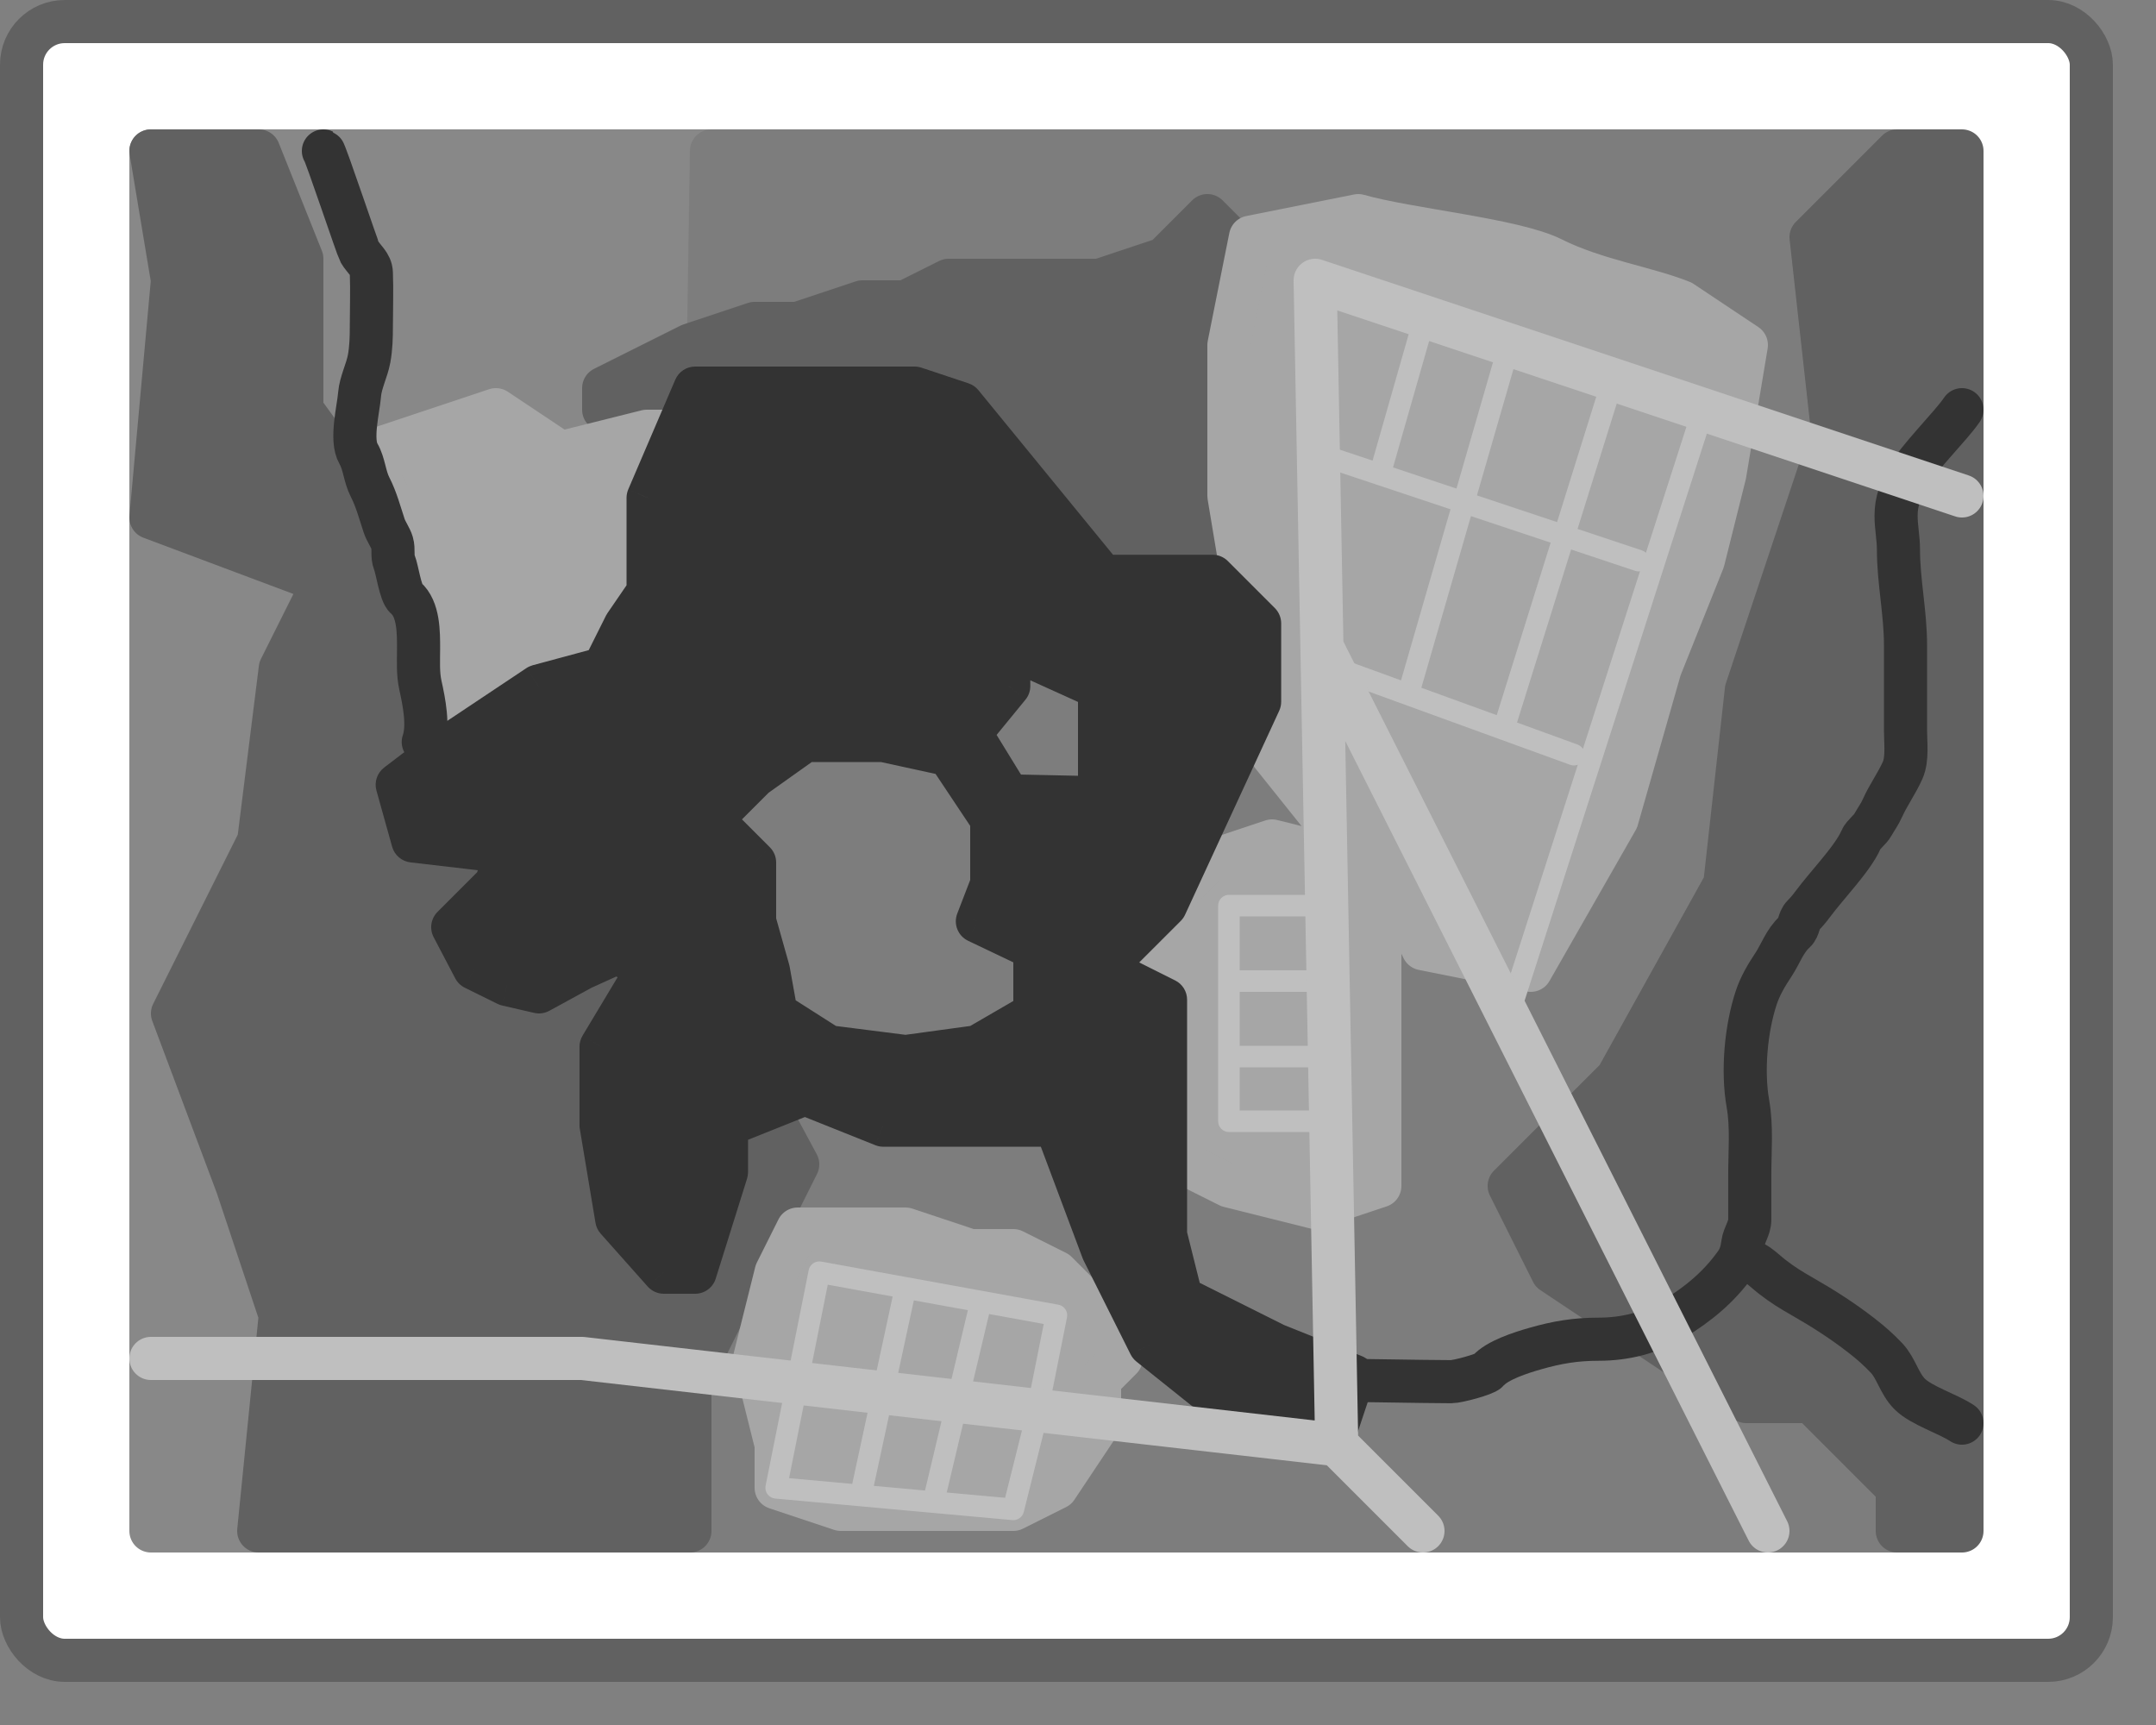 <svg width="50" height="40" viewBox="0 0 50 40" fill="none" xmlns="http://www.w3.org/2000/svg">
<rect x="0" y="0" width="50" height="40" fill="#808080" stroke="none"/>
<rect x="0.5" y="0.5" width="48" height="38" rx="1" fill="white"/>
<path d="M19 15L12 15.5L7.5 9.5V6L6 3.5H26.5L27 5L18 8.5L19 15Z" fill="#888888" stroke="#888888" stroke-linejoin="round"/>
<path d="M44 3.5H26.5H16.5L16 35.5H44V3.5Z" fill="#7D7D7D" stroke="#7D7D7D" stroke-linecap="round" stroke-linejoin="round"/>
<path d="M3.5 18V3.5H6.5L7 35.5H3.5V18Z" fill="#888888" stroke="#888888" stroke-linecap="round" stroke-linejoin="round"/>
<path d="M42 5.5L44 3.5H45.5V35.5H44V34.5L42 32.5H40.5L36 29.5L35 27.5L37.5 25L40 20.5L40.5 16L42.5 10L42 5.5Z" fill="#616161"/>
<path d="M6 3.5L7 6V9.5L15 20.5L18.5 27L17.5 29L16 32V35.5H6L6.5 30.5L5.5 27.5L4 23.5L6 19.5L6.5 15.5L7.5 13.5L3.5 12L4 6.5L3.5 3.5H6Z" fill="#616161"/>
<path d="M15.5 10L16 9.5L17.5 9H19.5H21H22L23 10L24 11.5L25 13H26H28V12.5V11.5V10.5V9.5V8.5L28.5 8V7V5.5L28 5L27.5 5.5L27 6L25.5 6.5H24H23H22L21 7H20L18.5 7.5H17.5L16 8L15 8.5L14 9V9.5L14.5 10H15.5Z" fill="#616161"/>
<path d="M7 9.5V6L6 3.5H3.5L4 6.5L3.5 12L7.5 13.5M7 9.5L7.5 13.5M7 9.5L15 20.5L18.5 27L17.5 29L16 32V35.5H6L6.5 30.5L5.5 27.5L4 23.5L6 19.5L6.5 15.5L7.5 13.5M44 3.5L42 5.5L42.5 10L40.5 16L40 20.5L37.5 25L35 27.5L36 29.5L40.5 32.5H42L44 34.5V35.5H45.5V3.5H44ZM16 9.5L15.5 10H14.5L14 9.5V9L15 8.5L16 8L17.5 7.5H18.5L20 7H21L22 6.5H23H24H25.5L27 6L27.5 5.5L28 5L28.5 5.5V7V8L28 8.5V9.5V10.5V11.5V12.5V13H26H25L24 11.5L23 10L22 9H21H19.5H17.5L16 9.5Z" stroke="#616161" stroke-linejoin="round"/>
<path d="M28.5 8L29 5.5L31.5 5C32.667 5.333 35.106 5.553 36 6C37 6.5 38.167 6.667 39 7L40.5 8L40 11L39.5 13L38.5 15.5L37.5 19L35.5 22.5L33 22L32.5 21L32 22V24V26V27.5L30.5 28L28.5 27.5L27.5 27L27 25.5L26.5 23.5V22C26.5 21.833 26.6 21.4 27 21L28 20L29.5 19.5L31.5 20L29.5 17.5L28.5 11.5V8Z" fill="#A6A6A6"/>
<path d="M18 29.5L17.5 31.5L18 33.5V34.5L19.5 35H21H22.5H23.5L24.5 34.5L25.5 33V32L26 31.5L25.5 30.5L24.5 29.5L23.5 29H22.5L21 28.5H20H18.5L18 29.5Z" fill="#A6A6A6"/>
<path d="M15.5 13.5V10H15L13 10.5L11.5 9.5L10 10L8.5 10.5L9 11.5L9.5 13L10 15V17L11.5 16.5L13 16H15.5L16.5 14.5L15.5 13.5Z" fill="#A6A6A6"/>
<path d="M31.5 20L29.5 17.5L28.5 11.5V8L29 5.5L31.5 5C32.667 5.333 35.106 5.553 36 6C37 6.5 38.167 6.667 39 7L40.5 8L40 11L39.5 13L38.5 15.5L37.5 19L35.5 22.5L33 22L32.5 21L32 22M31.5 20L29.5 19.5L28 20C27.833 20.167 27.4 20.6 27 21C26.6 21.4 26.5 21.833 26.5 22V23.5L27 25.5L27.5 27L28.5 27.5L30.5 28L32 27.5V26V24V22M31.5 20L32 22M17.5 31.5L18 29.5L18.5 28.5H20H21L22.5 29H23.5L24.5 29.5L25.5 30.5L26 31.5L25.5 32V33L24.5 34.5L23.5 35H22.5H21H19.5L18 34.5V33.5L17.5 31.5ZM15.5 10V13.5L16.5 14.5L15.5 16H13L11.5 16.5L10 17V15L9.5 13L9 11.5L8.5 10.5L10 10L11.5 9.5L13 10.5L15 10H15.5Z" stroke="#A6A6A6" stroke-linecap="round" stroke-linejoin="round"/>
<path d="M30.579 10.263C30.448 10.219 30.306 10.29 30.263 10.421C30.219 10.552 30.29 10.694 30.421 10.737L30.579 10.263ZM37.921 13.237C38.052 13.281 38.194 13.21 38.237 13.079C38.281 12.948 38.21 12.806 38.079 12.763L37.921 13.237ZM31.085 15.265C30.956 15.218 30.812 15.285 30.765 15.415C30.718 15.544 30.785 15.688 30.915 15.735L31.085 15.265ZM36.415 17.735C36.544 17.782 36.688 17.715 36.735 17.585C36.782 17.456 36.715 17.312 36.585 17.265L36.415 17.735ZM39.738 9.576C39.78 9.445 39.708 9.304 39.577 9.262C39.445 9.22 39.304 9.292 39.262 9.424L39.738 9.576ZM34.762 23.424C34.72 23.555 34.792 23.696 34.923 23.738C35.055 23.78 35.196 23.708 35.238 23.576L34.762 23.424ZM19 29.5L19.045 29.254C18.911 29.23 18.782 29.317 18.755 29.451L19 29.5ZM24.5 30.5L24.745 30.549C24.758 30.483 24.744 30.415 24.707 30.36C24.669 30.304 24.611 30.266 24.545 30.254L24.5 30.5ZM24 33L24.243 33.061L24.245 33.049L24 33ZM21 29.864L21.045 29.618L21 29.864ZM19.756 34.447C19.727 34.582 19.812 34.715 19.947 34.744C20.082 34.773 20.215 34.688 20.244 34.553L19.756 34.447ZM21.402 34.774C21.37 34.908 21.453 35.043 21.587 35.075C21.722 35.106 21.857 35.023 21.889 34.889L21.402 34.774ZM34.872 16.908L34.786 17.143L34.872 16.908ZM32.657 16.103L32.572 16.338L32.657 16.103ZM35.24 8.069C35.279 7.937 35.202 7.798 35.069 7.76C34.937 7.721 34.798 7.798 34.76 7.931L35.24 8.069ZM32.217 11.072L32.296 10.835L32.217 11.072ZM32 11L31.921 11.237V11.237L32 11ZM33.24 7.569C33.278 7.436 33.201 7.298 33.069 7.26C32.936 7.222 32.798 7.299 32.76 7.431L33.24 7.569ZM30.5 21.25C30.638 21.25 30.75 21.138 30.75 21C30.75 20.862 30.638 20.75 30.5 20.75V21.25ZM28.5 21V20.75C28.362 20.75 28.25 20.862 28.25 21H28.5ZM28.5 26H28.25C28.25 26.138 28.362 26.25 28.5 26.25V26ZM30.5 26.25C30.638 26.25 30.75 26.138 30.75 26C30.75 25.862 30.638 25.75 30.5 25.75V26.25ZM30.5 24.75C30.638 24.75 30.75 24.638 30.75 24.5C30.75 24.362 30.638 24.25 30.5 24.25V24.75ZM30.5 23C30.638 23 30.75 22.888 30.75 22.75C30.75 22.612 30.638 22.5 30.5 22.5V23ZM18 34.5L17.755 34.451C17.741 34.52 17.757 34.593 17.8 34.65C17.842 34.706 17.907 34.742 17.977 34.749L18 34.5ZM23.5 35L23.477 35.249C23.6 35.26 23.713 35.18 23.742 35.061L23.5 35ZM39.262 9.424L34.762 23.424L35.238 23.576L39.738 9.576L39.262 9.424ZM18.745 32.049L19.245 29.549L18.755 29.451L18.255 31.951L18.745 32.049ZM24.255 30.451L23.755 32.951L24.245 33.049L24.745 30.549L24.255 30.451ZM18.955 29.746L20.955 30.11L21.045 29.618L19.045 29.254L18.955 29.746ZM20.756 29.811L19.756 34.447L20.244 34.553L21.244 29.916L20.756 29.811ZM20.955 30.11L22.705 30.428L22.795 29.936L21.045 29.618L20.955 30.11ZM22.705 30.428L24.455 30.746L24.545 30.254L22.795 29.936L22.705 30.428ZM22.507 30.124L21.402 34.774L21.889 34.889L22.993 30.24L22.507 30.124ZM34.786 17.143L36.415 17.735L36.585 17.265L34.957 16.673L34.786 17.143ZM35.11 16.983L37.739 8.575L37.261 8.425L34.633 16.833L35.11 16.983ZM30.915 15.735L32.572 16.338L32.743 15.868L31.085 15.265L30.915 15.735ZM32.572 16.338L34.786 17.143L34.957 16.673L32.743 15.868L32.572 16.338ZM32.898 16.172L35.24 8.069L34.76 7.931L32.417 16.033L32.898 16.172ZM32.138 11.309L37.921 13.237L38.079 12.763L32.296 10.835L32.138 11.309ZM30.421 10.737L31.921 11.237L32.079 10.763L30.579 10.263L30.421 10.737ZM31.921 11.237L32.138 11.309L32.296 10.835L32.079 10.763L31.921 11.237ZM32.24 11.069L33.24 7.569L32.76 7.431L31.76 10.931L32.24 11.069ZM30.5 20.75H28.5V21.25H30.5V20.75ZM28.5 26.25H30.5V25.75H28.5V26.25ZM28.25 24.5V26H28.75V24.5H28.25ZM28.5 24.75H30.5V24.25H28.5V24.75ZM28.25 21V22.75H28.75V21H28.25ZM28.25 22.75V24.5H28.75V22.75H28.25ZM28.5 23H30.5V22.5H28.5V23ZM18.255 31.951L17.755 34.451L18.245 34.549L18.745 32.049L18.255 31.951ZM17.977 34.749L23.477 35.249L23.523 34.751L18.023 34.251L17.977 34.749ZM23.742 35.061L24.242 33.061L23.758 32.939L23.258 34.939L23.742 35.061Z" fill="#BFBFBF"/>
<path d="M40.359 29.193C40.683 29.201 40.861 29.422 41.098 29.606C41.341 29.795 41.537 29.915 41.807 30.069C42.299 30.35 42.744 30.637 43.178 30.975C43.391 31.14 43.574 31.302 43.753 31.492C43.975 31.727 44.045 32.082 44.288 32.325C44.558 32.595 45.169 32.78 45.5 33" stroke="#333333" stroke-linecap="round"/>
<path d="M9.816 17.205C9.946 16.834 9.836 16.28 9.75 15.892C9.688 15.614 9.707 15.328 9.707 15.043C9.707 14.671 9.712 14.123 9.409 13.863C9.286 13.758 9.212 13.206 9.147 13.045C9.087 12.893 9.138 12.742 9.093 12.589C9.054 12.457 8.956 12.331 8.91 12.194C8.807 11.884 8.728 11.579 8.582 11.294C8.455 11.048 8.448 10.753 8.314 10.524C8.125 10.199 8.31 9.501 8.339 9.147C8.361 8.871 8.51 8.593 8.561 8.314C8.605 8.068 8.612 7.83 8.612 7.572C8.612 7.157 8.628 6.739 8.612 6.325C8.605 6.12 8.433 6.009 8.339 5.844C8.289 5.758 7.543 3.521 7.5 3.5" stroke="#333333" stroke-linecap="round"/>
<path d="M30.5 32C31.058 32 33.11 32.039 33.654 32.039C33.807 32.039 34.438 31.869 34.506 31.79C34.72 31.54 35.283 31.363 35.598 31.273C36.106 31.127 36.538 31.054 37.075 31.054C37.684 31.054 38.284 30.908 38.815 30.585C39.375 30.245 39.859 29.85 40.25 29.302C40.355 29.156 40.394 29.01 40.417 28.834C40.443 28.647 40.579 28.477 40.579 28.287C40.579 27.941 40.579 27.595 40.579 27.25C40.579 26.703 40.631 26.128 40.536 25.592C40.401 24.831 40.493 23.842 40.731 23.129C40.82 22.861 40.966 22.614 41.123 22.378C41.291 22.126 41.39 21.817 41.619 21.612C41.728 21.514 41.711 21.334 41.813 21.232C41.891 21.154 41.961 21.071 42.029 20.979C42.219 20.725 42.431 20.485 42.631 20.24C42.809 20.023 43.061 19.707 43.163 19.462C43.208 19.355 43.37 19.243 43.437 19.121C43.517 18.978 43.59 18.886 43.656 18.738C43.792 18.435 43.99 18.164 44.124 17.862C44.241 17.599 44.191 17.224 44.191 16.944C44.191 16.283 44.191 15.622 44.191 14.961C44.191 14.21 44.027 13.48 44.027 12.741C44.027 12.472 43.972 12.23 43.972 11.963C43.972 11.603 44.078 11.386 44.234 11.075C44.435 10.672 45.25 9.874 45.5 9.5" stroke="#333333" stroke-linecap="round"/>
<path fill-rule="evenodd" clip-rule="evenodd" d="M16.121 9H21.212L22.303 9.364L25.576 13.364H28.121L29.212 14.454V16.273L27.03 21L25.576 22.454L27.03 23.182V24.636V28.636L27.394 30.091L29.576 31.182L31.394 31.909L31.03 33L28.485 32.636L26.666 31.182L25.576 29L24.485 26.091H20.485L18.666 25.364L16.848 26.091V27.182L16.121 29.5H15.394L14.303 28.273L13.939 26.091V24.273L15.03 22.454L14.303 22.091L13.5 22.454L12.5 23L11.757 22.829L11 22.454L10.5 21.5L11.5 20.5L11.757 19.754L9.576 19.5L9.212 18.197L10.303 17.364L12.485 15.909L14 15.5L14.5 14.5L15.03 13.727V11.546L16.121 9ZM23.394 15.909V15L25.5 15.955V18.5L23.394 18.454L22.5 17L23.394 15.909ZM16.5 19L17.5 20V21.364L17.82 22.5L18 23.5L19.214 24.273L21 24.5L22.666 24.273L24 23.5V22L22.666 21.364L23 20.5V19L22 17.5L20.485 17.171H18.666L17.5 18L16.5 19Z" fill="#333333"/>
<path d="M21.212 9L21.37 8.526C21.319 8.509 21.266 8.5 21.212 8.5V9ZM16.121 9V8.5C15.921 8.5 15.74 8.619 15.661 8.803L16.121 9ZM22.303 9.364L22.69 9.047C22.63 8.974 22.551 8.919 22.461 8.889L22.303 9.364ZM25.576 13.364L25.189 13.68C25.284 13.796 25.426 13.864 25.576 13.864V13.364ZM28.121 13.364L28.475 13.01C28.381 12.916 28.254 12.864 28.121 12.864V13.364ZM29.212 14.454H29.712C29.712 14.322 29.659 14.195 29.566 14.101L29.212 14.454ZM29.212 16.273L29.666 16.482C29.696 16.417 29.712 16.345 29.712 16.273H29.212ZM27.03 21L27.384 21.354C27.425 21.312 27.459 21.263 27.484 21.209L27.03 21ZM25.576 22.454L25.222 22.101C25.108 22.215 25.056 22.376 25.082 22.535C25.108 22.693 25.208 22.83 25.352 22.902L25.576 22.454ZM27.03 23.182H27.53C27.53 22.992 27.423 22.819 27.254 22.735L27.03 23.182ZM27.03 28.636H26.53C26.53 28.677 26.535 28.718 26.545 28.758L27.03 28.636ZM27.394 30.091L26.909 30.212C26.944 30.354 27.04 30.473 27.17 30.538L27.394 30.091ZM29.576 31.182L29.352 31.629C29.364 31.635 29.377 31.641 29.39 31.646L29.576 31.182ZM31.394 31.909L31.868 32.067C31.952 31.816 31.825 31.543 31.579 31.445L31.394 31.909ZM31.03 33L30.959 33.495C31.199 33.529 31.428 33.387 31.504 33.158L31.03 33ZM28.485 32.636L28.172 33.027C28.242 33.083 28.326 33.119 28.414 33.131L28.485 32.636ZM26.666 31.182L26.219 31.405C26.252 31.47 26.298 31.527 26.354 31.572L26.666 31.182ZM25.576 29L25.107 29.176C25.113 29.192 25.12 29.208 25.128 29.224L25.576 29ZM24.485 26.091L24.953 25.915C24.88 25.72 24.693 25.591 24.485 25.591V26.091ZM20.485 26.091L20.299 26.555C20.358 26.579 20.421 26.591 20.485 26.591V26.091ZM18.666 25.364L18.852 24.899C18.733 24.852 18.6 24.852 18.481 24.899L18.666 25.364ZM16.848 26.091L16.663 25.627C16.473 25.703 16.348 25.887 16.348 26.091H16.848ZM16.848 27.182L17.325 27.331C17.34 27.283 17.348 27.233 17.348 27.182H16.848ZM16.121 29.5V30C16.34 30 16.533 29.858 16.598 29.65L16.121 29.5ZM15.394 29.5L15.02 29.832C15.115 29.939 15.251 30 15.394 30V29.5ZM14.303 28.273L13.81 28.355C13.825 28.448 13.867 28.535 13.929 28.605L14.303 28.273ZM13.939 26.091H13.439C13.439 26.119 13.441 26.146 13.446 26.173L13.939 26.091ZM13.939 24.273L13.51 24.015C13.464 24.093 13.439 24.182 13.439 24.273H13.939ZM15.03 22.454L15.459 22.712C15.53 22.592 15.549 22.448 15.51 22.315C15.471 22.181 15.378 22.07 15.254 22.007L15.03 22.454ZM14.303 22.091L14.526 21.644C14.392 21.576 14.234 21.573 14.097 21.635L14.303 22.091ZM13.5 22.454L13.294 21.999C13.282 22.004 13.271 22.01 13.261 22.016L13.5 22.454ZM12.5 23L12.388 23.487C12.507 23.515 12.632 23.497 12.739 23.439L12.5 23ZM11.757 22.829L11.536 23.277C11.571 23.295 11.607 23.308 11.645 23.316L11.757 22.829ZM11 22.454L10.557 22.686C10.606 22.78 10.684 22.856 10.778 22.903L11 22.454ZM10.5 21.5L10.146 21.146C9.992 21.301 9.955 21.538 10.057 21.732L10.5 21.5ZM11.5 20.5L11.853 20.854C11.907 20.8 11.948 20.735 11.973 20.663L11.5 20.5ZM11.757 19.754L12.23 19.917C12.279 19.774 12.261 19.616 12.181 19.488C12.1 19.36 11.966 19.275 11.815 19.257L11.757 19.754ZM9.576 19.5L9.094 19.634C9.149 19.83 9.316 19.973 9.518 19.997L9.576 19.5ZM9.212 18.197L8.908 17.799C8.746 17.924 8.675 18.134 8.73 18.331L9.212 18.197ZM10.303 17.364L10.025 16.948C10.017 16.954 10.008 16.96 9.999 16.966L10.303 17.364ZM12.485 15.909L12.354 15.426C12.302 15.441 12.252 15.463 12.207 15.493L12.485 15.909ZM14 15.5L14.13 15.983C14.268 15.945 14.383 15.851 14.447 15.724L14 15.5ZM14.5 14.5L14.088 14.217C14.075 14.236 14.063 14.256 14.053 14.276L14.5 14.5ZM15.03 13.727L15.442 14.01C15.499 13.927 15.53 13.828 15.53 13.727H15.03ZM15.03 11.546L14.57 11.348C14.544 11.411 14.53 11.478 14.53 11.546H15.03ZM23.394 15L23.6 14.545C23.445 14.475 23.266 14.488 23.123 14.58C22.98 14.672 22.894 14.83 22.894 15H23.394ZM23.394 15.909L23.78 16.226C23.854 16.137 23.894 16.025 23.894 15.909H23.394ZM25.5 15.955H26C26 15.758 25.885 15.58 25.706 15.499L25.5 15.955ZM25.5 18.5L25.489 19C25.624 19.003 25.753 18.951 25.85 18.857C25.946 18.763 26 18.634 26 18.5H25.5ZM23.394 18.454L22.968 18.716C23.057 18.861 23.213 18.951 23.383 18.954L23.394 18.454ZM22.5 17L22.113 16.683C21.978 16.848 21.962 17.08 22.074 17.262L22.5 17ZM17.5 20H18C18 19.867 17.947 19.74 17.853 19.646L17.5 20ZM16.5 19L16.146 18.646C15.951 18.842 15.951 19.158 16.146 19.354L16.5 19ZM17.5 21.364H17C17 21.41 17.006 21.455 17.019 21.499L17.5 21.364ZM17.82 22.5L18.312 22.411C18.309 22.396 18.305 22.38 18.301 22.364L17.82 22.5ZM18 23.5L17.508 23.588C17.532 23.726 17.614 23.847 17.731 23.922L18 23.5ZM19.214 24.273L18.945 24.695C19.007 24.734 19.078 24.759 19.151 24.769L19.214 24.273ZM21 24.5L20.937 24.996C20.98 25.002 21.024 25.001 21.067 24.995L21 24.5ZM22.666 24.273L22.734 24.768C22.799 24.759 22.861 24.738 22.917 24.705L22.666 24.273ZM24 23.5L24.251 23.933C24.405 23.843 24.5 23.678 24.5 23.5H24ZM24 22H24.5C24.5 21.807 24.389 21.632 24.215 21.549L24 22ZM22.666 21.364L22.2 21.184C22.106 21.427 22.215 21.702 22.451 21.815L22.666 21.364ZM23 20.5L23.466 20.68C23.488 20.623 23.5 20.562 23.5 20.5H23ZM23 19H23.5C23.5 18.901 23.471 18.805 23.416 18.723L23 19ZM22 17.5L22.416 17.223C22.344 17.115 22.233 17.039 22.106 17.011L22 17.5ZM20.485 17.171L20.591 16.682C20.556 16.674 20.52 16.671 20.485 16.671V17.171ZM18.666 17.171V16.671C18.563 16.671 18.461 16.703 18.377 16.763L18.666 17.171ZM17.5 18L17.21 17.593C17.187 17.609 17.166 17.627 17.146 17.646L17.5 18ZM21.212 8.5H16.121V9.5H21.212V8.5ZM22.461 8.889L21.37 8.526L21.054 9.474L22.145 9.838L22.461 8.889ZM25.962 13.047L22.69 9.047L21.916 9.68L25.189 13.68L25.962 13.047ZM28.121 12.864H25.576V13.864H28.121V12.864ZM29.566 14.101L28.475 13.01L27.767 13.717L28.858 14.808L29.566 14.101ZM29.712 16.273V14.454H28.712V16.273H29.712ZM27.484 21.209L29.666 16.482L28.758 16.063L26.576 20.791L27.484 21.209ZM25.929 22.808L27.384 21.354L26.677 20.646L25.222 22.101L25.929 22.808ZM27.254 22.735L25.799 22.007L25.352 22.902L26.806 23.629L27.254 22.735ZM27.53 24.636V23.182H26.53V24.636H27.53ZM27.53 28.636V24.636H26.53V28.636H27.53ZM27.879 29.97L27.515 28.515L26.545 28.758L26.909 30.212L27.879 29.97ZM29.799 30.735L27.617 29.644L27.17 30.538L29.352 31.629L29.799 30.735ZM31.579 31.445L29.761 30.718L29.39 31.646L31.208 32.373L31.579 31.445ZM31.504 33.158L31.868 32.067L30.919 31.751L30.556 32.842L31.504 33.158ZM28.414 33.131L30.959 33.495L31.101 32.505L28.555 32.141L28.414 33.131ZM26.354 31.572L28.172 33.027L28.797 32.246L26.979 30.791L26.354 31.572ZM25.128 29.224L26.219 31.405L27.114 30.958L26.023 28.776L25.128 29.224ZM24.017 26.267L25.107 29.176L26.044 28.824L24.953 25.915L24.017 26.267ZM20.485 26.591H24.485V25.591H20.485V26.591ZM18.481 25.828L20.299 26.555L20.67 25.627L18.852 24.899L18.481 25.828ZM17.034 26.555L18.852 25.828L18.481 24.899L16.663 25.627L17.034 26.555ZM17.348 27.182V26.091H16.348V27.182H17.348ZM16.598 29.65L17.325 27.331L16.371 27.032L15.644 29.35L16.598 29.65ZM15.394 30H16.121V29H15.394V30ZM13.929 28.605L15.02 29.832L15.767 29.168L14.677 27.941L13.929 28.605ZM13.446 26.173L13.81 28.355L14.796 28.191L14.432 26.009L13.446 26.173ZM13.439 24.273V26.091H14.439V24.273H13.439ZM14.601 22.197L13.51 24.015L14.368 24.53L15.459 22.712L14.601 22.197ZM14.079 22.538L14.806 22.902L15.254 22.007L14.526 21.644L14.079 22.538ZM13.706 22.91L14.509 22.546L14.097 21.635L13.294 21.999L13.706 22.91ZM12.739 23.439L13.739 22.893L13.261 22.016L12.261 22.561L12.739 23.439ZM11.645 23.316L12.388 23.487L12.612 22.513L11.87 22.342L11.645 23.316ZM10.778 22.903L11.536 23.277L11.979 22.381L11.222 22.006L10.778 22.903ZM10.057 21.732L10.557 22.686L11.443 22.223L10.943 21.268L10.057 21.732ZM11.146 20.146L10.146 21.146L10.853 21.854L11.853 20.854L11.146 20.146ZM11.285 19.591L11.027 20.337L11.973 20.663L12.23 19.917L11.285 19.591ZM9.518 19.997L11.7 20.251L11.815 19.257L9.633 19.003L9.518 19.997ZM8.73 18.331L9.094 19.634L10.057 19.366L9.694 18.062L8.73 18.331ZM9.999 16.966L8.908 17.799L9.515 18.594L10.606 17.761L9.999 16.966ZM12.207 15.493L10.025 16.948L10.58 17.78L12.762 16.325L12.207 15.493ZM13.87 15.017L12.354 15.426L12.615 16.392L14.13 15.983L13.87 15.017ZM14.053 14.276L13.553 15.276L14.447 15.724L14.947 14.724L14.053 14.276ZM14.618 13.444L14.088 14.217L14.912 14.783L15.442 14.01L14.618 13.444ZM14.53 11.546V13.727H15.53V11.546H14.53ZM15.661 8.803L14.57 11.348L15.49 11.742L16.581 9.197L15.661 8.803ZM22.894 15V15.909H23.894V15H22.894ZM25.706 15.499L23.6 14.545L23.187 15.455L25.294 16.41L25.706 15.499ZM26 18.5V15.955H25V18.5H26ZM23.383 18.954L25.489 19L25.511 18L23.404 17.955L23.383 18.954ZM22.074 17.262L22.968 18.716L23.82 18.193L22.926 16.738L22.074 17.262ZM23.007 15.592L22.113 16.683L22.887 17.317L23.78 16.226L23.007 15.592ZM17.853 19.646L16.853 18.646L16.146 19.354L17.146 20.354L17.853 19.646ZM18 21.364V20H17V21.364H18ZM18.301 22.364L17.981 21.228L17.019 21.499L17.339 22.636L18.301 22.364ZM18.492 23.411L18.312 22.411L17.328 22.588L17.508 23.588L18.492 23.411ZM19.482 23.851L18.268 23.078L17.731 23.922L18.945 24.695L19.482 23.851ZM21.063 24.004L19.277 23.777L19.151 24.769L20.937 24.996L21.063 24.004ZM22.599 23.777L20.932 24.005L21.067 24.995L22.734 24.768L22.599 23.777ZM23.749 23.067L22.416 23.84L22.917 24.705L24.251 23.933L23.749 23.067ZM23.5 22V23.5H24.5V22H23.5ZM22.451 21.815L23.785 22.451L24.215 21.549L22.882 20.912L22.451 21.815ZM22.533 20.32L22.2 21.184L23.133 21.544L23.466 20.68L22.533 20.32ZM22.5 19V20.5H23.5V19H22.5ZM21.584 17.777L22.584 19.277L23.416 18.723L22.416 17.223L21.584 17.777ZM20.378 17.659L21.894 17.989L22.106 17.011L20.591 16.682L20.378 17.659ZM18.666 17.671H20.485V16.671H18.666V17.671ZM17.79 18.407L18.956 17.578L18.377 16.763L17.21 17.593L17.79 18.407ZM16.853 19.354L17.853 18.354L17.146 17.646L16.146 18.646L16.853 19.354Z" fill="#333333"/>
<path d="M45.5 11.5L30.5 6.5L30.657 15M31 33.5L13.5 31.5H3.5M31 33.5L33 35.5M31 33.5L30.657 15M30.657 15L41 35.5" stroke="#BFBFBF" stroke-linecap="round" stroke-linejoin="round"/>
<rect x="0.5" y="0.5" width="48" height="38" rx="1" stroke="#616161"/>

</svg>
